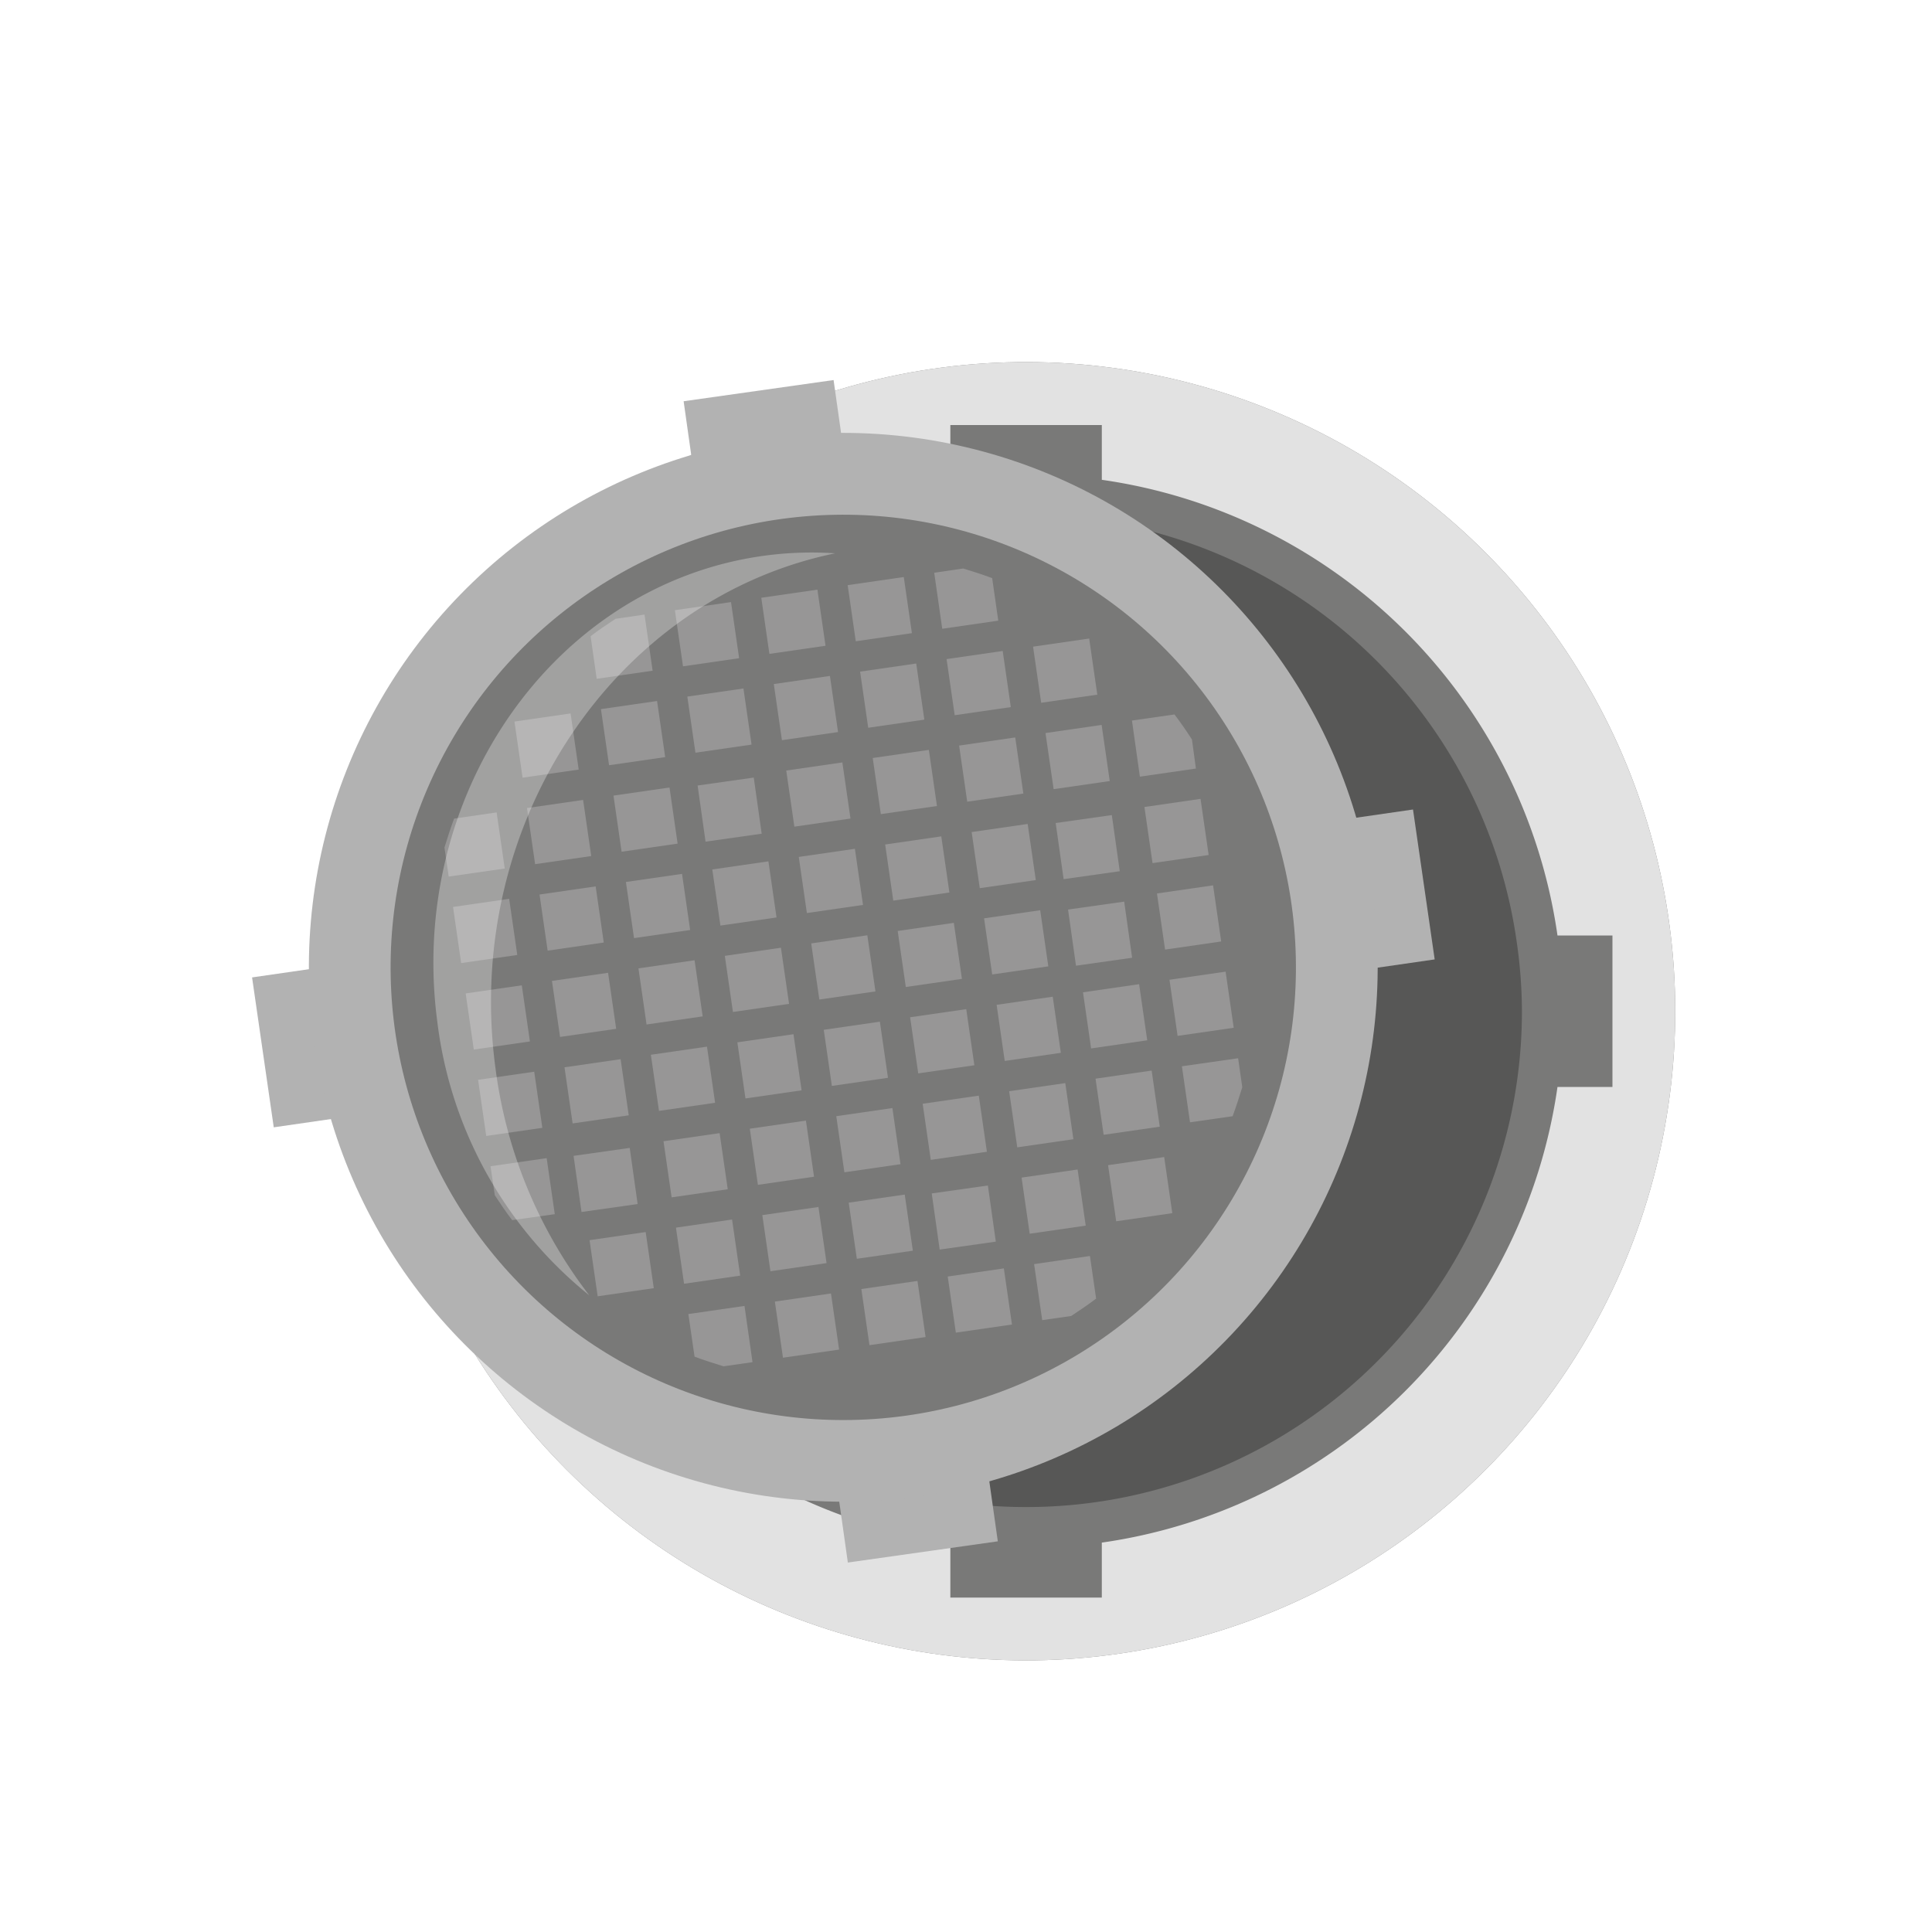 <svg id="Layer_3" data-name="Layer 3" xmlns="http://www.w3.org/2000/svg" viewBox="0 0 200 200"><defs><style>.cls-1,.cls-7{fill:#fff;}.cls-2{fill:#797978;}.cls-3{fill:#e2e2e2;}.cls-4{fill:#575756;}.cls-5{fill:#b2b2b2;}.cls-6{fill:#979696;}.cls-7{opacity:0.3;}</style></defs><rect class="cls-1" x="-10.79" y="-8.97" width="223.02" height="223.02"/><circle class="cls-2" cx="106.22" cy="104.68" r="67.2" transform="translate(-42.91 105.77) rotate(-45)"/><path class="cls-2" d="M161.23,96.84a55.59,55.59,0,0,0-47.17-47.17V44H98.38v5.72A55.59,55.59,0,0,0,51.21,96.84H45.5v15.68h5.71a55.6,55.6,0,0,0,47.17,47.17v5.69h15.68v-5.69a55.6,55.6,0,0,0,47.17-47.17h5.69V96.84Z"/><circle class="cls-3" cx="106.22" cy="104.68" r="67.2" transform="translate(-42.91 105.77) rotate(-45)"/><path class="cls-2" d="M161.23,96.84a55.59,55.59,0,0,0-47.17-47.17V44H98.38v5.72A55.59,55.59,0,0,0,51.21,96.84H45.5v15.68h5.71a55.6,55.6,0,0,0,47.17,47.17v5.69h15.68v-5.69a55.6,55.6,0,0,0,47.17-47.17h5.69V96.84Z"/><path class="cls-4" d="M157.55,104.67a51.31,51.31,0,0,1-44.09,50.83,51.64,51.64,0,0,1-14.48,0,51.31,51.31,0,0,1-44.09-50.83,50.64,50.64,0,0,1,.51-7.23A51.37,51.37,0,0,1,99,53.85a52.67,52.67,0,0,1,14.48,0A51.37,51.37,0,0,1,157,97.44,50.64,50.64,0,0,1,157.55,104.67Z"/><rect class="cls-5" x="26.59" y="92.41" width="121.43" height="15.68" transform="translate(-13.45 13.53) rotate(-8.23)"/><rect class="cls-5" x="79.48" y="39.53" width="15.68" height="121.43" transform="matrix(0.99, -0.14, 0.14, 0.99, -13.45, 13.53)"/><circle class="cls-5" cx="87.3" cy="100.14" r="55.32" transform="translate(-31.22 160.16) rotate(-75.78)"/><circle class="cls-2" cx="87.3" cy="100.14" r="46.86" transform="translate(-42.59 72.23) rotate(-36.79)"/><rect class="cls-6" x="49.88" y="111.33" width="5.87" height="5.87" transform="translate(-15.81 8.74) rotate(-8.23)"/><rect class="cls-6" x="61.41" y="127.93" width="5.87" height="5.87" transform="translate(-18.06 10.56) rotate(-8.23)"/><rect class="cls-6" x="48.59" y="102.39" width="5.87" height="5.87" transform="translate(-14.54 8.46) rotate(-8.23)"/><rect class="cls-6" x="47.29" y="93.44" width="5.87" height="5.87" transform="translate(-13.28 8.18) rotate(-8.23)"/><rect class="cls-6" x="53.65" y="74.25" width="5.87" height="5.87" transform="translate(-10.47 8.89) rotate(-8.23)"/><rect class="cls-6" x="57.53" y="101.09" width="5.87" height="5.86" transform="translate(-14.27 9.73) rotate(-8.23)"/><rect class="cls-6" x="58.82" y="110.04" width="5.87" height="5.87" transform="translate(-15.53 10) rotate(-8.23)"/><rect class="cls-6" x="56.24" y="92.15" width="5.87" height="5.87" transform="translate(-13 9.45) rotate(-8.23)"/><rect class="cls-6" x="54.94" y="83.2" width="5.87" height="5.87" transform="translate(-11.73 9.17) rotate(-8.23)"/><rect class="cls-6" x="60.12" y="118.98" width="5.87" height="5.87" transform="matrix(0.99, -0.14, 0.14, 0.99, -16.8, 10.28)"/><path class="cls-6" d="M77.07,135.19l-5.81.84.64,4.41c1,.38,2,.69,3,1l3-.43Z"/><rect class="cls-6" x="88.25" y="124.05" width="5.86" height="5.87" transform="translate(-17.24 14.36) rotate(-8.23)"/><rect class="cls-6" x="86.96" y="115.1" width="5.87" height="5.87" transform="translate(-15.97 14.08) rotate(-8.23)"/><path class="cls-6" d="M52.25,89.91l-.84-5.81-4.4.64c-.38,1-.69,2-1,3l.44,3Z"/><rect class="cls-6" x="85.66" y="106.16" width="5.87" height="5.87" transform="translate(-14.7 13.8) rotate(-8.23)"/><path class="cls-6" d="M57.43,125.69l-.84-5.8-5.81.84.44,3c.58.88,1.16,1.75,1.8,2.58Z"/><rect class="cls-6" x="62.6" y="72.96" width="5.87" height="5.87" transform="translate(-10.19 10.16) rotate(-8.23)"/><rect class="cls-6" x="79.3" y="125.34" width="5.87" height="5.87" transform="translate(-17.51 13.09) rotate(-8.23)"/><path class="cls-6" d="M67.56,69.43l-.84-5.81-3,.44c-.88.58-1.75,1.16-2.58,1.8l.63,4.41Z"/><rect class="cls-6" x="75.42" y="98.5" width="5.87" height="5.87" transform="translate(-13.71 12.26) rotate(-8.23)"/><rect class="cls-6" x="78.01" y="116.4" width="5.87" height="5.87" transform="translate(-16.25 12.81) rotate(-8.23)"/><rect class="cls-6" x="76.72" y="107.45" width="5.87" height="5.87" transform="translate(-14.98 12.54) rotate(-8.23)"/><path class="cls-6" d="M107.05,130.86l.84,5.8,3-.43c.88-.58,1.75-1.17,2.58-1.8l-.64-4.41Z"/><rect class="cls-6" x="80.6" y="134.29" width="5.87" height="5.87" transform="translate(-18.78 13.37) rotate(-8.23)"/><rect class="cls-6" x="66.48" y="99.8" width="5.87" height="5.87" transform="translate(-13.99 10.99) rotate(-8.23)"/><rect class="cls-6" x="67.77" y="108.74" width="5.87" height="5.87" transform="translate(-15.26 11.27) rotate(-8.23)"/><rect class="cls-6" x="63.89" y="81.91" width="5.86" height="5.87" transform="translate(-11.45 10.44) rotate(-8.23)"/><rect class="cls-6" x="70.36" y="126.64" width="5.87" height="5.87" transform="translate(-17.79 11.82) rotate(-8.23)"/><rect class="cls-6" x="74.13" y="89.56" width="5.87" height="5.87" transform="translate(-12.45 11.98) rotate(-8.23)"/><rect class="cls-6" x="65.18" y="90.85" width="5.87" height="5.87" transform="translate(-12.72 10.72) rotate(-8.23)"/><rect class="cls-6" x="72.84" y="80.61" width="5.87" height="5.87" transform="matrix(0.99, -0.14, 0.14, 0.99, -11.18, 11.71)"/><rect class="cls-6" x="71.54" y="71.66" width="5.87" height="5.87" transform="translate(-9.91 11.43) rotate(-8.23)"/><rect class="cls-6" x="69.07" y="117.69" width="5.87" height="5.87" transform="translate(-16.52 11.55) rotate(-8.23)"/><rect class="cls-6" x="70.25" y="62.72" width="5.87" height="5.87" transform="translate(-8.64 11.15) rotate(-8.23)"/><rect class="cls-6" x="95.9" y="113.81" width="5.87" height="5.87" transform="translate(-15.69 15.35) rotate(-8.23)"/><rect class="cls-6" x="103.56" y="103.57" width="5.87" height="5.87" transform="translate(-14.15 16.34) rotate(-8.23)"/><rect class="cls-6" x="90.73" y="78.02" width="5.87" height="5.87" transform="translate(-10.62 14.24) rotate(-8.23)"/><rect class="cls-6" x="93.32" y="95.92" width="5.87" height="5.86" transform="translate(-13.16 14.8) rotate(-8.23)"/><rect class="cls-6" x="92.02" y="86.97" width="5.87" height="5.87" transform="translate(-11.89 14.52) rotate(-8.23)"/><rect class="cls-6" x="94.61" y="104.86" width="5.87" height="5.87" transform="translate(-14.43 15.07) rotate(-8.23)"/><rect class="cls-6" x="100.97" y="85.68" width="5.86" height="5.87" transform="translate(-11.61 15.79) rotate(-8.23)"/><rect class="cls-6" x="102.26" y="94.62" width="5.87" height="5.87" transform="translate(-12.88 16.06) rotate(-8.23)"/><rect class="cls-6" x="99.68" y="76.73" width="5.87" height="5.87" transform="translate(-10.35 15.51) rotate(-8.23)"/><rect class="cls-6" x="97.2" y="122.75" width="5.87" height="5.87" transform="matrix(0.99, -0.14, 0.14, 0.99, -16.96, 15.63)"/><rect class="cls-6" x="98.38" y="67.78" width="5.87" height="5.87" transform="translate(-9.08 15.23) rotate(-8.23)"/><rect class="cls-6" x="98.49" y="131.7" width="5.87" height="5.87" transform="translate(-18.22 15.9) rotate(-8.23)"/><path class="cls-6" d="M122.35,110.38l.84,5.8,4.41-.63c.37-1,.69-2,1-3l-.43-3Z"/><rect class="cls-6" x="88.14" y="60.13" width="5.87" height="5.87" transform="translate(-8.09 13.68) rotate(-8.23)"/><rect class="cls-6" x="89.43" y="69.08" width="5.87" height="5.87" transform="translate(-9.36 13.96) rotate(-8.23)"/><rect class="cls-6" x="84.37" y="97.21" width="5.87" height="5.87" transform="translate(-13.44 13.53) rotate(-8.23)"/><path class="cls-6" d="M123.39,76.55c-.58-.89-1.17-1.76-1.81-2.59l-4.4.63L118,80.4l5.8-.84Z"/><rect class="cls-6" x="89.55" y="133" width="5.87" height="5.87" transform="translate(-18.5 14.63) rotate(-8.23)"/><rect class="cls-6" x="120.16" y="92.04" width="5.87" height="5.87" transform="translate(-12.33 18.6) rotate(-8.23)"/><rect class="cls-6" x="118.86" y="83.09" width="5.87" height="5.87" transform="translate(-11.06 18.32) rotate(-8.23)"/><rect class="cls-6" x="121.45" y="100.98" width="5.87" height="5.87" transform="translate(-13.59 18.87) rotate(-8.23)"/><rect class="cls-6" x="81.78" y="79.32" width="5.87" height="5.87" transform="translate(-10.9 12.97) rotate(-8.23)"/><rect class="cls-6" x="83.08" y="88.26" width="5.87" height="5.87" transform="translate(-12.17 13.25) rotate(-8.23)"/><rect class="cls-6" x="79.2" y="61.43" width="5.87" height="5.87" transform="translate(-8.37 12.42) rotate(-8.23)"/><rect class="cls-6" x="80.49" y="70.37" width="5.87" height="5.87" transform="translate(-9.63 12.69) rotate(-8.23)"/><rect class="cls-6" x="106.14" y="121.46" width="5.86" height="5.87" transform="translate(-16.68 16.89) rotate(-8.23)"/><rect class="cls-6" x="107.33" y="66.49" width="5.87" height="5.87" transform="translate(-8.8 16.5) rotate(-8.23)"/><rect class="cls-6" x="109.91" y="84.38" width="5.87" height="5.87" transform="matrix(0.99, -0.14, 0.14, 0.99, -11.34, 17.05)"/><path class="cls-6" d="M97.54,65.09l5.8-.84-.63-4.4c-1-.38-2-.69-3-1l-3,.44Z"/><rect class="cls-6" x="104.85" y="112.52" width="5.87" height="5.87" transform="translate(-15.41 16.61) rotate(-8.23)"/><rect class="cls-6" x="115.09" y="120.17" width="5.87" height="5.87" transform="translate(-16.4 18.16) rotate(-8.23)"/><rect class="cls-6" x="113.8" y="111.22" width="5.87" height="5.87" transform="translate(-15.14 17.88) rotate(-8.23)"/><rect class="cls-6" x="111.21" y="93.33" width="5.87" height="5.87" transform="matrix(0.99, -0.14, 0.14, 0.99, -12.6, 17.33)"/><rect class="cls-6" x="108.62" y="75.44" width="5.87" height="5.87" transform="translate(-10.07 16.77) rotate(-8.23)"/><rect class="cls-6" x="112.5" y="102.27" width="5.87" height="5.87" transform="translate(-13.87 17.61) rotate(-8.23)"/><path class="cls-7" d="M51.28,110.49C47.93,85.35,63.57,62,86.45,57.28a36.31,36.31,0,0,0-8.1.36C57,61,42.19,82.55,45.27,105.77A43.07,43.07,0,0,0,61,134.09,48.73,48.73,0,0,1,51.28,110.49Z"/></svg>